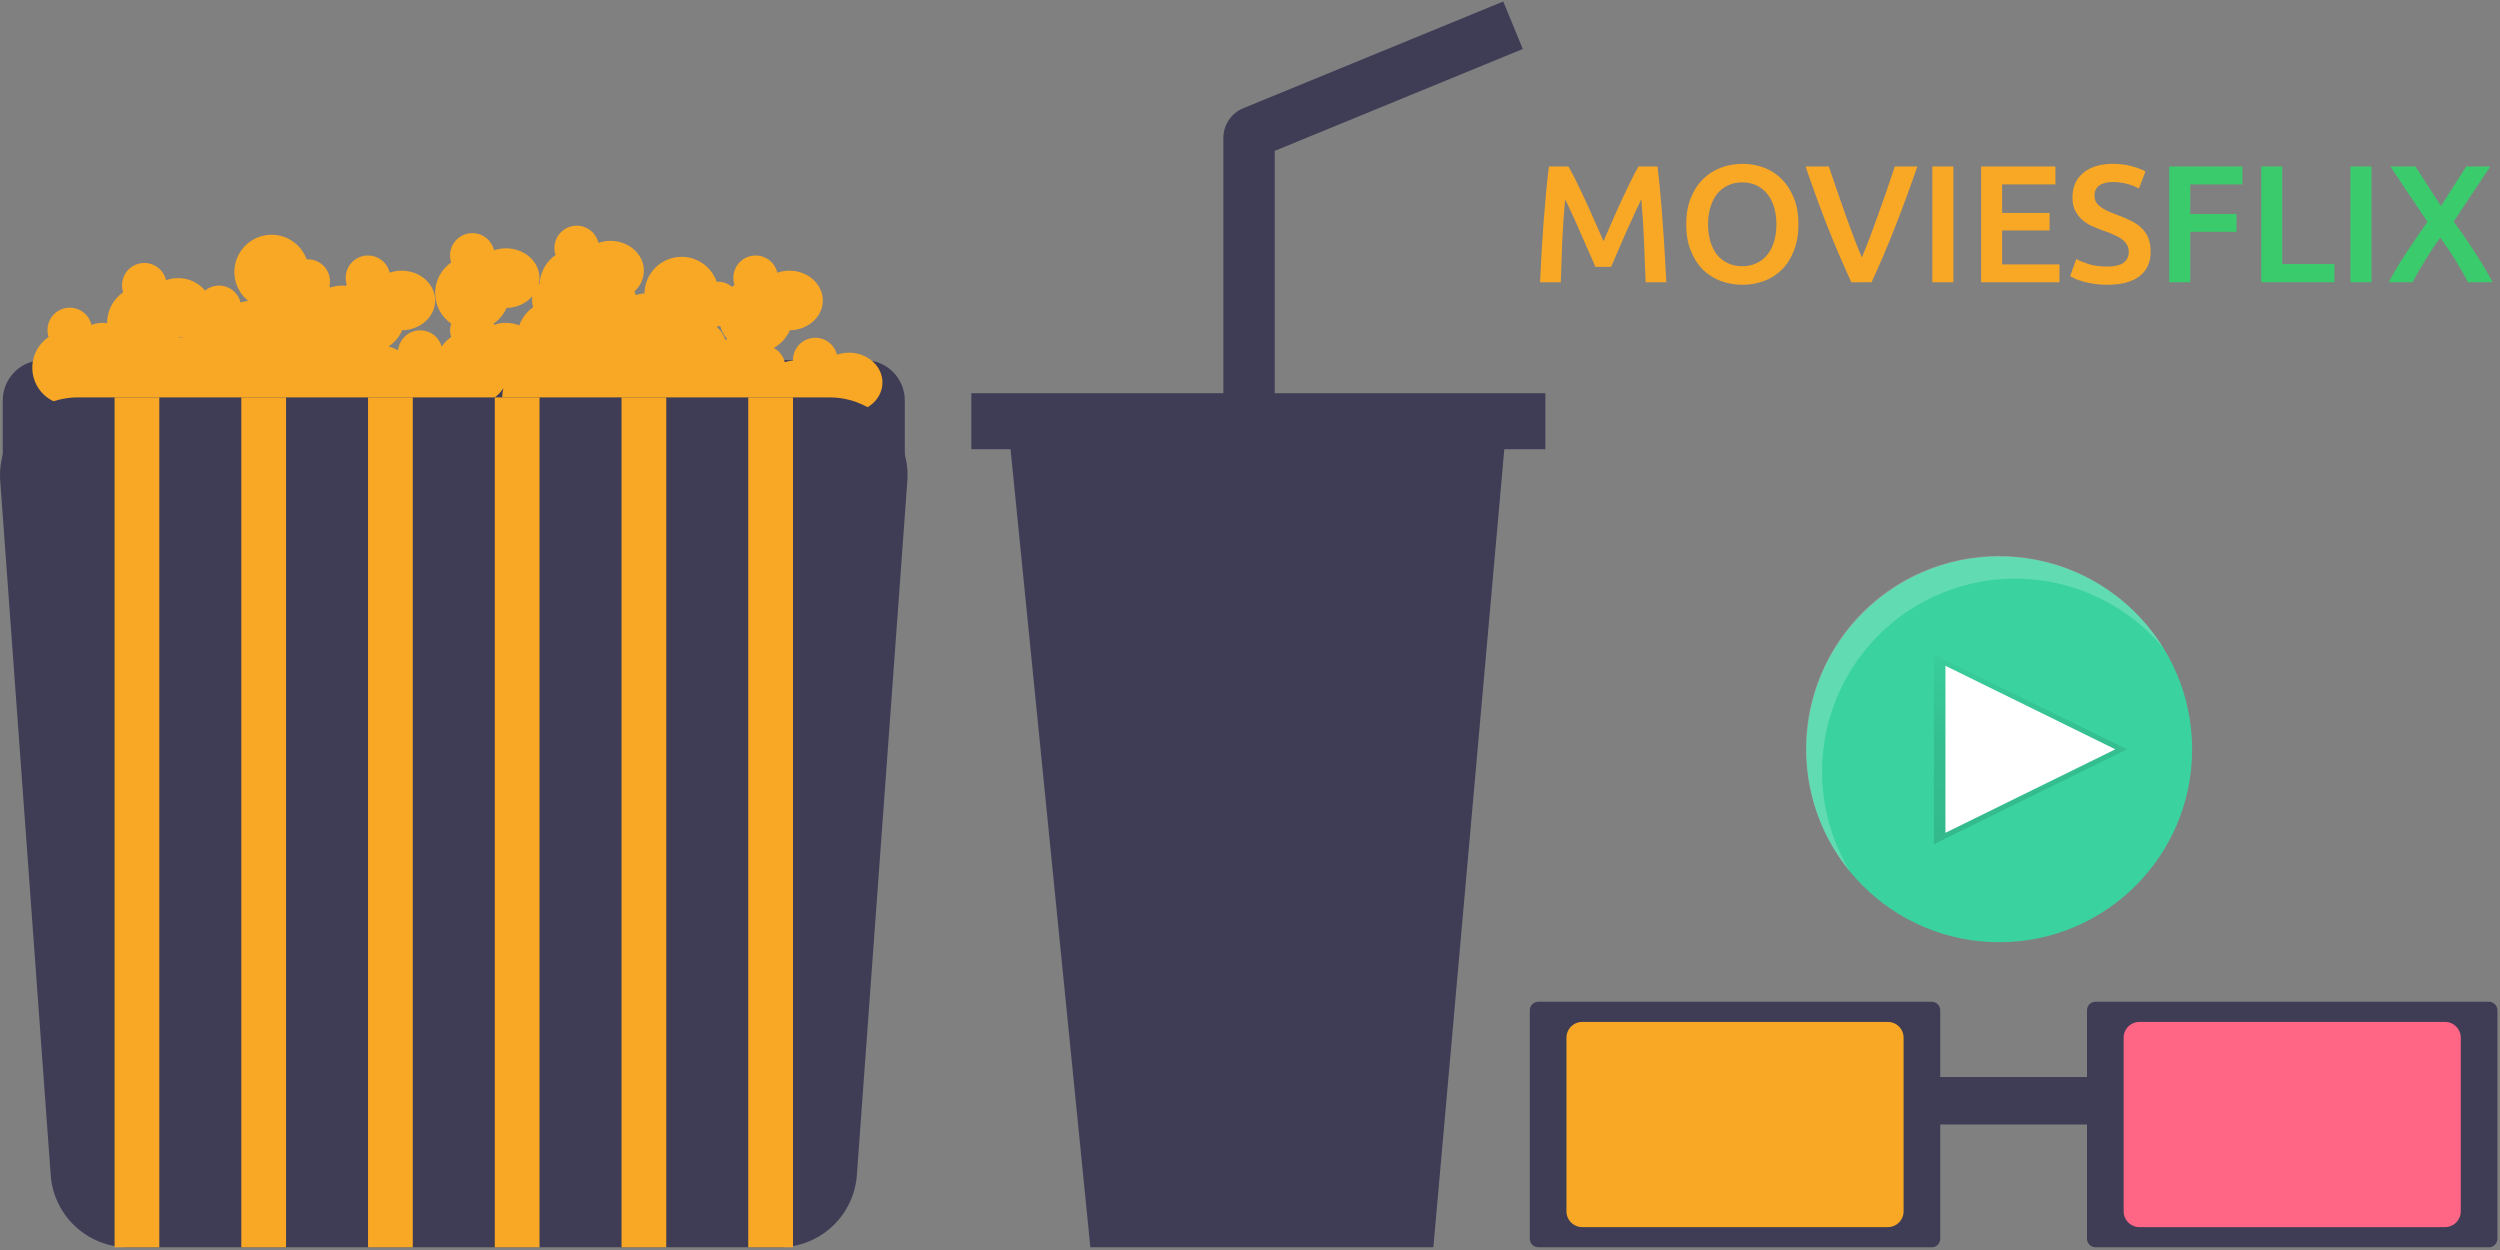 <svg width="868" height="434" viewBox="0 0 868 434" fill="none" xmlns="http://www.w3.org/2000/svg">
<rect x="0" y="0" width="868" height="434" fill="#808080" stroke="none"/>
<path d="M14.955 125.036H300.153C303.866 125.036 307.427 126.511 310.052 129.136C312.678 131.762 314.153 135.323 314.153 139.036V161.274H0.955V139.036C0.955 135.323 2.43 131.762 5.056 129.136C7.681 126.511 11.242 125.036 14.955 125.036Z" fill="#3F3D56"/>
<path d="M294.74 122.448C293.331 122.454 291.932 122.692 290.601 123.152C290.144 121.314 289.03 119.707 287.469 118.634C285.908 117.562 284.009 117.097 282.129 117.329C280.25 117.561 278.52 118.473 277.267 119.893C276.013 121.313 275.323 123.142 275.327 125.036C275.327 125.075 275.336 125.111 275.337 125.149C274.367 125.241 273.409 125.439 272.482 125.741C272.219 124.696 271.742 123.716 271.081 122.865C270.42 122.014 269.59 121.309 268.643 120.794C271.131 119.419 273.099 117.265 274.244 114.663C280.577 114.56 285.68 109.982 285.68 104.329C285.68 98.61 280.466 93.975 274.033 93.975C272.624 93.981 271.225 94.219 269.893 94.68C269.654 93.662 269.212 92.703 268.592 91.861C267.972 91.018 267.188 90.311 266.287 89.78C265.386 89.249 264.387 88.906 263.35 88.772C262.313 88.638 261.259 88.716 260.253 89C259.247 89.285 258.309 89.77 257.495 90.427C256.682 91.084 256.01 91.899 255.52 92.823C255.03 93.747 254.733 94.761 254.646 95.803C254.558 96.845 254.683 97.894 255.013 98.886C254.703 99.102 254.414 99.343 254.125 99.584C252.661 98.324 250.759 97.691 248.832 97.822C247.837 94.964 245.867 92.546 243.269 90.994C240.67 89.442 237.608 88.854 234.619 89.332C231.63 89.811 228.905 91.326 226.921 93.612C224.937 95.898 223.821 98.809 223.768 101.836C222.73 101.918 221.704 102.123 220.713 102.445C220.602 102.007 220.453 101.58 220.267 101.168C221.289 100.266 222.11 99.16 222.677 97.921C223.244 96.682 223.544 95.338 223.559 93.975C223.559 88.257 218.344 83.621 211.911 83.621C210.502 83.628 209.103 83.866 207.771 84.326C207.533 83.308 207.09 82.349 206.47 81.507C205.85 80.665 205.066 79.957 204.165 79.426C203.264 78.895 202.265 78.553 201.228 78.419C200.191 78.285 199.137 78.362 198.131 78.647C197.125 78.931 196.187 79.417 195.373 80.074C194.56 80.731 193.888 81.546 193.398 82.47C192.908 83.394 192.611 84.407 192.524 85.449C192.437 86.491 192.561 87.54 192.891 88.532C191.261 89.664 189.914 91.157 188.955 92.894C187.995 94.631 187.449 96.565 187.359 98.548C187.249 98.645 187.124 98.724 187.02 98.827C187.214 98.088 187.315 97.328 187.321 96.563C187.321 90.845 182.106 86.21 175.673 86.21C174.264 86.216 172.866 86.454 171.534 86.915C171.295 85.897 170.852 84.938 170.232 84.095C169.612 83.253 168.828 82.545 167.927 82.015C167.026 81.484 166.027 81.141 164.99 81.007C163.953 80.873 162.9 80.951 161.894 81.235C160.887 81.52 159.949 82.005 159.136 82.662C158.322 83.319 157.65 84.134 157.161 85.058C156.671 85.982 156.373 86.996 156.286 88.037C156.199 89.079 156.324 90.129 156.653 91.121C154.935 92.308 153.53 93.895 152.56 95.745C151.59 97.594 151.083 99.652 151.083 101.74C151.083 103.829 151.59 105.886 152.56 107.736C153.53 109.586 154.935 111.172 156.653 112.36C156.129 113.864 156.129 115.501 156.653 117.005C155.356 117.91 154.234 119.043 153.342 120.349C152.862 118.61 151.789 117.094 150.309 116.064C148.829 115.035 147.034 114.556 145.238 114.711C143.441 114.866 141.755 115.646 140.474 116.915C139.192 118.183 138.395 119.861 138.221 121.656C137.183 121.048 136.062 120.595 134.893 120.311C136.99 118.927 138.641 116.965 139.647 114.663C145.98 114.56 151.083 109.982 151.083 104.329C151.083 98.61 145.868 93.975 139.435 93.975C138.026 93.981 136.628 94.219 135.296 94.68C135.057 93.662 134.614 92.703 133.994 91.861C133.375 91.018 132.591 90.311 131.69 89.78C130.789 89.249 129.79 88.906 128.752 88.772C127.715 88.638 126.662 88.716 125.656 89C124.65 89.285 123.711 89.77 122.898 90.427C122.084 91.084 121.413 91.899 120.923 92.823C120.433 93.747 120.136 94.761 120.048 95.803C119.961 96.845 120.086 97.894 120.415 98.886C120.249 99.002 120.1 99.138 119.939 99.26C119.536 99.223 119.143 99.152 118.728 99.152C117.319 99.158 115.92 99.396 114.589 99.857C114.54 99.661 114.459 99.48 114.396 99.291C114.647 98.139 114.627 96.944 114.338 95.801C114.049 94.657 113.498 93.597 112.73 92.702C111.962 91.807 110.997 91.102 109.911 90.644C108.825 90.185 107.647 89.984 106.47 90.057C105.796 88.18 104.697 86.484 103.258 85.103C101.82 83.721 100.082 82.691 98.18 82.092C96.277 81.494 94.262 81.344 92.292 81.654C90.322 81.964 88.45 82.725 86.823 83.879C85.196 85.032 83.858 86.546 82.913 88.302C81.969 90.059 81.443 92.01 81.378 94.003C81.313 95.996 81.709 97.978 82.537 99.792C83.365 101.607 84.601 103.205 86.149 104.462C85.258 104.565 84.38 104.756 83.528 105.033C83.222 103.771 82.601 102.607 81.724 101.65C80.847 100.692 79.742 99.972 78.512 99.556C77.281 99.141 75.966 99.043 74.688 99.273C73.41 99.503 72.211 100.052 71.202 100.87C70.049 99.5 68.605 98.403 66.977 97.658C65.348 96.914 63.574 96.54 61.783 96.563C60.374 96.57 58.975 96.808 57.644 97.268C57.405 96.25 56.962 95.291 56.342 94.449C55.722 93.607 54.938 92.899 54.037 92.368C53.136 91.838 52.137 91.495 51.1 91.361C50.063 91.227 49.01 91.304 48.003 91.589C46.997 91.873 46.059 92.359 45.246 93.016C44.432 93.673 43.76 94.488 43.27 95.412C42.781 96.336 42.483 97.349 42.396 98.391C42.309 99.433 42.434 100.482 42.763 101.475C41.045 102.662 39.641 104.249 38.671 106.098C37.701 107.948 37.194 110.005 37.193 112.094C37.193 112.134 37.205 112.171 37.205 112.211C35.37 111.933 33.493 112.135 31.76 112.799C31.521 111.781 31.078 110.822 30.458 109.98C29.838 109.137 29.054 108.43 28.153 107.899C27.252 107.368 26.253 107.025 25.216 106.891C24.179 106.757 23.126 106.835 22.119 107.119C21.113 107.404 20.175 107.889 19.361 108.546C18.548 109.203 17.876 110.018 17.386 110.942C16.897 111.866 16.599 112.88 16.512 113.922C16.425 114.964 16.55 116.013 16.879 117.005C14.383 118.695 12.558 121.206 11.721 124.102C10.885 126.999 11.09 130.096 12.301 132.857C13.513 135.617 15.653 137.866 18.351 139.212C21.048 140.557 24.132 140.915 27.066 140.222C27.533 142.923 28.848 145.404 30.821 147.307C32.794 149.209 35.321 150.434 38.037 150.803C40.752 151.172 43.515 150.666 45.924 149.359C48.333 148.051 50.262 146.011 51.433 143.533C52.493 145.776 54.178 147.666 56.285 148.976C58.392 150.286 60.832 150.96 63.313 150.918C65.794 150.876 68.21 150.12 70.272 148.74C72.333 147.359 73.953 145.414 74.937 143.136C76.462 143.114 77.971 142.822 79.394 142.273C80.25 144.725 81.826 146.861 83.915 148.403C86.005 149.944 88.512 150.818 91.107 150.912C93.702 151.005 96.265 150.313 98.46 148.925C100.655 147.538 102.38 145.52 103.409 143.136C105.297 143.098 107.151 142.639 108.838 141.793C110.019 143.88 111.76 145.597 113.864 146.749C115.967 147.901 118.351 148.442 120.746 148.313C123.141 148.183 125.453 147.388 127.42 146.016C129.387 144.644 130.933 142.75 131.882 140.547C132.576 140.53 133.269 140.458 133.952 140.331C134.92 142.68 136.559 144.691 138.664 146.114C140.769 147.537 143.246 148.308 145.787 148.331C148.328 148.354 150.819 147.628 152.949 146.244C155.08 144.86 156.755 142.878 157.766 140.547C158.783 140.519 159.792 140.37 160.774 140.104C163.375 140.829 166.14 140.7 168.663 139.737C171.186 138.773 173.333 137.026 174.789 134.752C173.975 137.904 174.38 141.246 175.923 144.113C177.465 146.98 180.031 149.159 183.11 150.217C186.188 151.276 189.552 151.134 192.531 149.822C195.51 148.509 197.884 146.122 199.181 143.136C201.068 143.098 202.923 142.639 204.61 141.793C205.791 143.88 207.531 145.597 209.635 146.749C211.739 147.901 214.122 148.442 216.517 148.313C218.912 148.183 221.224 147.388 223.191 146.016C225.159 144.644 226.704 142.75 227.653 140.547C229.54 140.51 231.395 140.051 233.082 139.204C233.992 140.826 235.245 142.23 236.753 143.319C238.261 144.408 239.988 145.155 241.814 145.509C243.64 145.863 245.521 145.815 247.326 145.368C249.132 144.922 250.818 144.087 252.269 142.923C252.718 145.399 253.883 147.689 255.619 149.511C257.354 151.333 259.586 152.607 262.037 153.175C264.489 153.744 267.053 153.582 269.414 152.71C271.774 151.838 273.828 150.294 275.321 148.269C276.875 149.459 278.68 150.279 280.598 150.666C282.517 151.053 284.498 150.997 286.392 150.502C288.285 150.007 290.041 149.086 291.524 147.809C293.008 146.533 294.18 144.934 294.952 143.136C301.285 143.033 306.388 138.455 306.388 132.801C306.388 127.083 301.173 122.448 294.74 122.448ZM63.393 117.105C63.379 117.168 63.37 117.232 63.357 117.295C63.262 117.291 63.173 117.271 63.077 117.271C62.69 117.28 62.305 117.319 61.924 117.387C61.945 117.34 61.974 117.299 61.995 117.252C62.463 117.228 62.93 117.18 63.393 117.105ZM171.534 112.799C171.496 112.648 171.431 112.509 171.385 112.362C173.361 110.992 174.919 109.101 175.885 106.898C177.587 106.889 179.268 106.522 180.819 105.819C182.369 105.117 183.755 104.096 184.884 102.823C184.785 103.319 184.734 103.823 184.732 104.329C184.743 105.119 184.876 105.902 185.126 106.651C182.903 108.201 181.221 110.406 180.314 112.959C177.499 111.863 174.386 111.807 171.534 112.799V112.799ZM249.058 113.764C249.052 113.605 249.072 113.442 249.062 113.284C249.392 113.283 249.721 113.261 250.048 113.217C250.55 114.892 251.389 116.446 252.514 117.785C252.27 117.853 252.012 117.895 251.774 117.975C251.356 116.311 250.401 114.831 249.058 113.764Z" fill="#F9A825"/>
<path d="M27.029 137.978C23.358 137.978 19.724 138.725 16.352 140.176C12.979 141.626 9.937 143.748 7.411 146.413C4.885 149.078 2.929 152.23 1.662 155.675C0.395 159.121 -0.157 162.789 0.04 166.455L17.568 407.476C17.937 414.384 20.942 420.887 25.963 425.646C30.984 430.405 37.638 433.057 44.556 433.057H270.552C277.47 433.057 284.124 430.405 289.145 425.646C294.166 420.887 297.171 414.384 297.54 407.476L315.068 166.455C315.265 162.789 314.713 159.121 313.446 155.675C312.179 152.23 310.223 149.078 307.697 146.413C305.172 143.748 302.13 141.626 298.757 140.176C295.384 138.725 291.751 137.978 288.079 137.978H27.029Z" fill="#3F3D56"/>
<path d="M55.312 137.978H39.782V433.057H55.312V137.978Z" fill="#F9A826"/>
<path d="M99.315 137.978H83.784V433.057H99.315V137.978Z" fill="#F9A826"/>
<path d="M143.318 137.978H127.787V433.057H143.318V137.978Z" fill="#F9A826"/>
<path d="M187.321 137.978H171.79V433.057H187.321V137.978Z" fill="#F9A826"/>
<path d="M231.324 137.978H215.793V433.057H231.324V137.978Z" fill="#F9A826"/>
<path d="M275.327 137.978H259.796V433.057H275.327V137.978Z" fill="#F9A826"/>
<path d="M528.702 17.007L521.932 0.517L431.662 37.577C429.619 38.417 427.871 39.846 426.64 41.681C425.41 43.517 424.753 45.677 424.752 47.887V145.417H442.582V52.387L528.702 17.007Z" fill="#3F3D56"/>
<path d="M497.662 433.057H378.572L349.402 141.387H523.592L497.662 433.057Z" fill="#3F3D56"/>
<path d="M536.552 136.527H337.252V155.967H536.552V136.527Z" fill="#3F3D56"/>
<path d="M694.128 327.141C731.12 327.141 761.108 297.153 761.108 260.161C761.108 223.169 731.12 193.181 694.128 193.181C657.136 193.181 627.148 223.169 627.148 260.161C627.148 297.153 657.136 327.141 694.128 327.141Z" fill="#3AD29F"/>
<path d="M738.477 260.16L671.438 293.1V260.16V227.22L738.477 260.16Z" fill="url(#paint0_linear)"/>
<path d="M734.448 260.16L675.458 289.15V260.16V231.17L734.448 260.16Z" fill="white"/>
<path opacity="0.2" d="M632.628 267.851C632.639 254.066 636.901 240.62 644.833 229.347C652.766 218.074 663.983 209.521 676.954 204.856C689.925 200.192 704.019 199.641 717.315 203.28C730.61 206.919 742.46 214.57 751.248 225.191C746.461 217.318 740.102 210.517 732.567 205.214C725.033 199.91 716.486 196.217 707.46 194.366C698.434 192.515 689.124 192.545 680.11 194.456C671.097 196.366 662.574 200.114 655.075 205.467C647.575 210.82 641.261 217.662 636.526 225.566C631.79 233.47 628.736 242.266 627.554 251.403C626.372 260.541 627.087 269.824 629.655 278.673C632.222 287.521 636.588 295.745 642.478 302.831C636.018 292.308 632.608 280.198 632.628 267.851Z" fill="white"/>
<path d="M727.548 347.809C726.767 347.809 726.019 348.12 725.466 348.672C724.914 349.223 724.603 349.972 724.602 350.753V430.113C724.603 430.893 724.914 431.642 725.466 432.194C726.019 432.746 726.767 433.056 727.548 433.057H864.162C864.942 433.056 865.691 432.746 866.243 432.194C866.796 431.642 867.107 430.893 867.108 430.113V350.753C867.107 349.972 866.796 349.223 866.243 348.672C865.691 348.12 864.942 347.809 864.162 347.809H727.548Z" fill="#3F3D56"/>
<path d="M742.815 354.807C741.36 354.809 739.965 355.388 738.936 356.416C737.907 357.445 737.328 358.84 737.327 360.295V420.57C737.328 422.025 737.907 423.42 738.936 424.449C739.965 425.478 741.36 426.056 742.815 426.058H848.895C850.35 426.056 851.745 425.478 852.774 424.449C853.802 423.42 854.381 422.025 854.383 420.57V360.295C854.381 358.84 853.802 357.445 852.774 356.416C851.745 355.388 850.35 354.809 848.895 354.807L742.815 354.807Z" fill="#FF6584"/>
<path d="M729.084 373.95H657.922V390.432H729.084V373.95Z" fill="#3F3D56"/>
<path d="M534.093 347.809C533.313 347.81 532.565 348.12 532.013 348.672C531.461 349.224 531.151 349.972 531.149 350.753V430.113C531.151 430.893 531.461 431.641 532.013 432.193C532.565 432.745 533.313 433.055 534.093 433.057H670.709C671.49 433.055 672.238 432.745 672.79 432.193C673.342 431.641 673.652 430.893 673.653 430.113V350.753C673.652 349.972 673.342 349.224 672.79 348.672C672.238 348.12 671.49 347.81 670.709 347.809H534.093Z" fill="#3F3D56"/>
<path d="M549.363 354.807C547.907 354.808 546.512 355.387 545.482 356.416C544.453 357.445 543.874 358.84 543.872 360.295V420.57C543.874 422.025 544.453 423.421 545.482 424.449C546.512 425.478 547.907 426.057 549.363 426.058H655.44C656.896 426.057 658.291 425.478 659.32 424.449C660.35 423.421 660.929 422.025 660.931 420.57V360.295C660.929 358.84 660.35 357.445 659.32 356.416C658.291 355.387 656.896 354.808 655.44 354.807L549.363 354.807Z" fill="#F9A826"/>
<path d="M544.572 57.806C545.423 59.275 546.37 61.073 547.414 63.2C548.458 65.327 549.521 67.569 550.604 69.928C551.687 72.248 552.75 74.626 553.794 77.062C554.877 79.459 555.863 81.683 556.752 83.732C557.641 81.683 558.608 79.459 559.652 77.062C560.696 74.626 561.759 72.248 562.842 69.928C563.925 67.569 564.988 65.327 566.032 63.2C567.076 61.073 568.023 59.275 568.874 57.806H575.486C575.834 60.745 576.163 63.877 576.472 67.202C576.781 70.489 577.052 73.872 577.284 77.352C577.555 80.793 577.787 84.273 577.98 87.792C578.212 91.272 578.405 94.675 578.56 98H571.368C571.213 93.321 571.02 88.507 570.788 83.558C570.595 78.609 570.285 73.814 569.86 69.174C569.435 70.063 568.932 71.127 568.352 72.364C567.772 73.601 567.153 74.955 566.496 76.424C565.839 77.855 565.162 79.343 564.466 80.89C563.809 82.437 563.151 83.945 562.494 85.414C561.875 86.845 561.295 88.198 560.754 89.474C560.213 90.711 559.749 91.775 559.362 92.664H553.91C553.523 91.775 553.059 90.692 552.518 89.416C551.977 88.14 551.377 86.787 550.72 85.356C550.101 83.887 549.444 82.379 548.748 80.832C548.091 79.285 547.433 77.797 546.776 76.366C546.119 74.935 545.5 73.601 544.92 72.364C544.34 71.088 543.837 70.025 543.412 69.174C542.987 73.814 542.658 78.609 542.426 83.558C542.233 88.507 542.059 93.321 541.904 98H534.712C534.867 94.675 535.041 91.233 535.234 87.676C535.466 84.119 535.698 80.6 535.93 77.12C536.201 73.601 536.491 70.199 536.8 66.912C537.109 63.625 537.438 60.59 537.786 57.806H544.572ZM593.048 77.874C593.048 80.078 593.318 82.089 593.86 83.906C594.401 85.685 595.174 87.212 596.18 88.488C597.224 89.725 598.48 90.692 599.95 91.388C601.419 92.084 603.082 92.432 604.938 92.432C606.755 92.432 608.398 92.084 609.868 91.388C611.337 90.692 612.574 89.725 613.58 88.488C614.624 87.212 615.416 85.685 615.958 83.906C616.499 82.089 616.77 80.078 616.77 77.874C616.77 75.67 616.499 73.679 615.958 71.9C615.416 70.083 614.624 68.555 613.58 67.318C612.574 66.042 611.337 65.056 609.868 64.36C608.398 63.664 606.755 63.316 604.938 63.316C603.082 63.316 601.419 63.664 599.95 64.36C598.48 65.056 597.224 66.042 596.18 67.318C595.174 68.594 594.401 70.121 593.86 71.9C593.318 73.679 593.048 75.67 593.048 77.874ZM624.426 77.874C624.426 81.315 623.904 84.351 622.86 86.98C621.854 89.609 620.462 91.813 618.684 93.592C616.944 95.332 614.894 96.647 612.536 97.536C610.177 98.425 607.664 98.87 604.996 98.87C602.328 98.87 599.795 98.425 597.398 97.536C595.039 96.647 592.97 95.332 591.192 93.592C589.452 91.813 588.06 89.609 587.016 86.98C585.972 84.351 585.45 81.315 585.45 77.874C585.45 74.433 585.972 71.417 587.016 68.826C588.06 66.197 589.471 63.993 591.25 62.214C593.067 60.435 595.155 59.101 597.514 58.212C599.872 57.323 602.366 56.878 604.996 56.878C607.625 56.878 610.119 57.323 612.478 58.212C614.836 59.101 616.886 60.435 618.626 62.214C620.404 63.993 621.816 66.197 622.86 68.826C623.904 71.417 624.426 74.433 624.426 77.874ZM642.794 98C639.894 91.736 637.091 85.182 634.384 78.338C631.716 71.494 629.222 64.65 626.902 57.806H634.964C635.892 60.513 636.839 63.277 637.806 66.1C638.773 68.923 639.739 71.707 640.706 74.452C641.673 77.159 642.639 79.788 643.606 82.34C644.573 84.892 645.52 87.231 646.448 89.358C647.337 87.231 648.265 84.911 649.232 82.398C650.199 79.846 651.165 77.197 652.132 74.452C653.137 71.707 654.123 68.923 655.09 66.1C656.057 63.277 656.985 60.513 657.874 57.806H665.704C663.345 64.65 660.832 71.494 658.164 78.338C655.496 85.182 652.712 91.736 649.812 98H642.794ZM670.902 57.806H678.21V98H670.902V57.806ZM687.837 98V57.806H713.647V64.012H695.145V73.93H711.617V80.02H695.145V91.794H715.039V98H687.837ZM731.566 92.548C734.195 92.548 736.109 92.103 737.308 91.214C738.506 90.325 739.106 89.068 739.106 87.444C739.106 86.477 738.893 85.646 738.468 84.95C738.081 84.254 737.501 83.635 736.728 83.094C735.993 82.514 735.084 81.992 734.002 81.528C732.919 81.025 731.682 80.542 730.29 80.078C728.898 79.575 727.544 79.034 726.23 78.454C724.954 77.835 723.813 77.081 722.808 76.192C721.841 75.303 721.048 74.239 720.43 73.002C719.85 71.765 719.56 70.276 719.56 68.536C719.56 64.901 720.816 62.059 723.33 60.01C725.843 57.922 729.265 56.878 733.596 56.878C736.109 56.878 738.332 57.168 740.266 57.748C742.238 58.289 743.784 58.889 744.906 59.546L742.644 65.462C741.329 64.727 739.879 64.167 738.294 63.78C736.747 63.393 735.142 63.2 733.48 63.2C731.508 63.2 729.961 63.606 728.84 64.418C727.757 65.23 727.216 66.371 727.216 67.84C727.216 68.729 727.39 69.503 727.738 70.16C728.124 70.779 728.646 71.339 729.304 71.842C730 72.345 730.792 72.809 731.682 73.234C732.61 73.659 733.615 74.065 734.698 74.452C736.592 75.148 738.274 75.863 739.744 76.598C741.252 77.294 742.508 78.145 743.514 79.15C744.558 80.117 745.35 81.277 745.892 82.63C746.433 83.945 746.704 85.549 746.704 87.444C746.704 91.079 745.408 93.901 742.818 95.912C740.266 97.884 736.515 98.87 731.566 98.87C729.903 98.87 728.376 98.754 726.984 98.522C725.63 98.329 724.412 98.077 723.33 97.768C722.286 97.459 721.377 97.149 720.604 96.84C719.83 96.492 719.212 96.183 718.748 95.912L720.894 89.938C721.938 90.518 723.349 91.098 725.128 91.678C726.906 92.258 729.052 92.548 731.566 92.548Z" fill="#F9A826"/>
<path d="M753.144 98V57.806H778.548V64.012H760.452V74.278H776.518V80.484H760.452V98H753.144ZM810.493 91.678V98H785.089V57.806H792.397V91.678H810.493ZM816.072 57.806H823.38V98H816.072V57.806ZM856.845 98C855.724 95.719 854.313 93.205 852.611 90.46C850.91 87.715 849.131 85.066 847.275 82.514C846.502 83.519 845.651 84.718 844.723 86.11C843.834 87.502 842.925 88.933 841.997 90.402C841.108 91.833 840.277 93.225 839.503 94.578C838.73 95.931 838.111 97.072 837.647 98H829.353C831.093 94.713 833.104 91.349 835.385 87.908C837.667 84.428 840.141 80.793 842.809 77.004L829.933 57.806H838.633L847.507 71.552L856.265 57.806H864.617L851.915 76.946C854.854 80.929 857.445 84.699 859.687 88.256C861.969 91.813 863.883 95.061 865.429 98H856.845Z" fill="#3ACC6C"/>
<defs>
<linearGradient id="paint0_linear" x1="704.958" y1="293.101" x2="704.958" y2="227.221" gradientUnits="userSpaceOnUse">
<stop stop-opacity="0.12"/>
<stop offset="0.55" stop-opacity="0.09"/>
<stop offset="1" stop-opacity="0.02"/>
</linearGradient>
</defs>
</svg>
